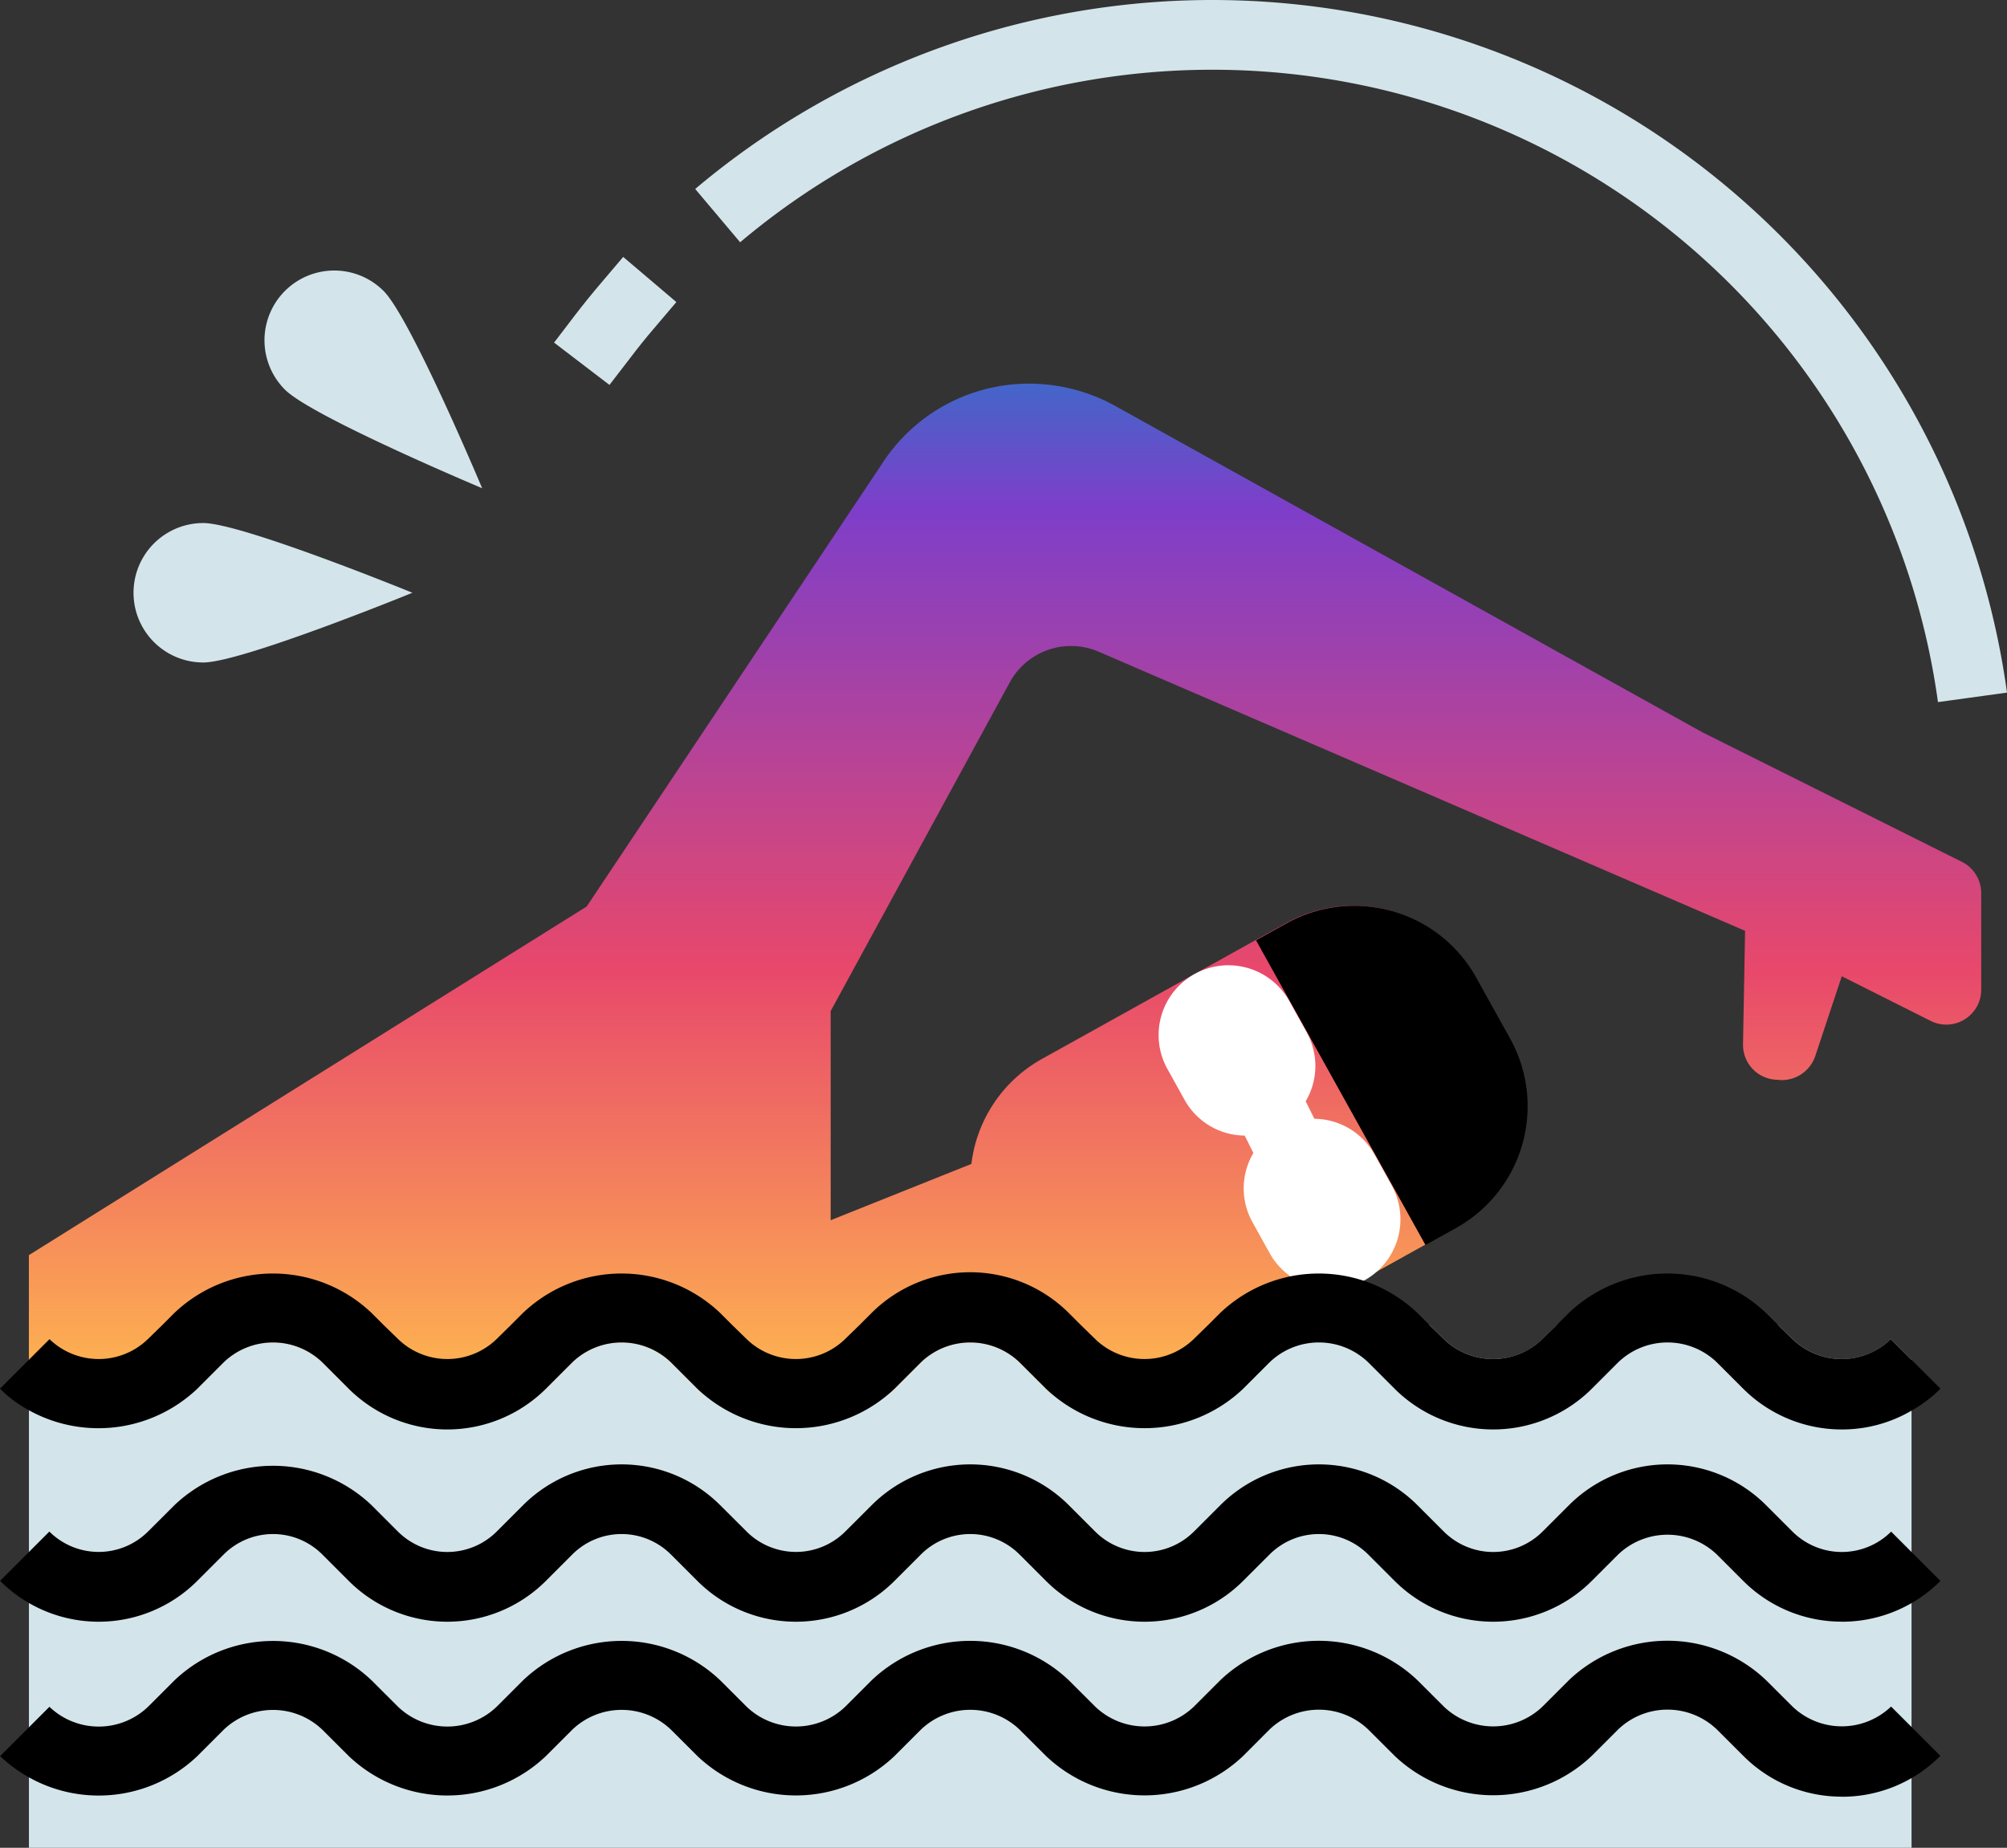 <svg xmlns="http://www.w3.org/2000/svg" xmlns:xlink="http://www.w3.org/1999/xlink" width="142.286" height="131.003" viewBox="0 0 142.286 131.003">
  <rect x="0" y="0" width="142.286" height="131.003" fill="#333333" stroke="none"/>
  <defs>
    <linearGradient id="linear-gradient" x1="0.5" x2="0.5" y2="1" gradientUnits="objectBoundingBox">
      <stop offset="0" stop-color="#4366c9"/>
      <stop offset="0.125" stop-color="#7e3ec9"/>
      <stop offset="0.579" stop-color="#e8486b"/>
      <stop offset="1" stop-color="#ffb84f"/>
    </linearGradient>
  </defs>
  <g id="swimming" transform="translate(-4.17 -4.997)">
    <path id="Path_315" data-name="Path 315" d="M138.467,45.472v34.6H5v-34.6l1.458-1.458a5.015,5.015,0,0,0,6.97,0L14.466,43h15.67l1.038,1.013a5.015,5.015,0,0,0,6.97,0L39.182,43h15.67l1.038,1.013a5.015,5.015,0,0,0,6.97,0L63.9,43h15.67l1.038,1.013a5.015,5.015,0,0,0,6.97,0L88.615,43h15.67l1.038,1.013a5.015,5.015,0,0,0,6.97,0L113.331,43H129l1.038,1.013a5.015,5.015,0,0,0,6.97,0Z" transform="translate(1.221 55.926)" fill="#d3e5ea"/>
    <path id="Union_9" data-name="Union 9" d="M-19447.977-1270.328a3.491,3.491,0,0,1-.471-.416l-1.881-1.881a5.039,5.039,0,0,0-6.971,0l-1.877,1.881a3.746,3.746,0,0,1-.471.416h-13.051a3.834,3.834,0,0,1-.465-.416l-1.881-1.881a5.034,5.034,0,0,0-6.967,0l-1.881,1.881a3.889,3.889,0,0,1-.471.416h-13.051a4.209,4.209,0,0,1-.471-.416l-1.875-1.881a5.041,5.041,0,0,0-6.973,0l-1.875,1.881a4.39,4.39,0,0,1-.471.416h-11.469v-9.886l39.545-24.715,21.035-31.535a12.393,12.393,0,0,1,10.357-5.536,12.619,12.619,0,0,1,6.031,1.553l41.67,23.162,18.41,9.191a2.479,2.479,0,0,1,1.363,2.224v6.824a2.472,2.472,0,0,1-1.172,2.116,2.466,2.466,0,0,1-2.414.108l-6.3-3.165-1.881,5.663a2.507,2.507,0,0,1-2.42,1.7l-.3-.024a2.474,2.474,0,0,1-2.4-2.5l.146-8.059-45.9-19.821a4.955,4.955,0,0,0-6.227,2.2l-12.7,23.31v14.829l9.977-3.992a9.865,9.865,0,0,1,5.01-7.448l17.283-9.612a9.883,9.883,0,0,1,13.443,3.836l2.406,4.321a9.883,9.883,0,0,1-3.836,13.443l-19.445,10.812a7.389,7.389,0,0,1-2.66.876l.068.118Z" transform="translate(19526.766 1374.196)" fill="url(#linear-gradient)"/>
    <path id="Path_318" data-name="Path 318" d="M0,0H2.472a9.886,9.886,0,0,1,9.886,9.886V14.83a9.886,9.886,0,0,1-9.886,9.886H0Z" transform="translate(93.218 71.664) rotate(-29.077)"/>
    <path id="Path_319" data-name="Path 319" d="M53.887,48.221l-1.2-2.16A4.916,4.916,0,0,0,48.43,43.54L47.814,42.3a4.923,4.923,0,0,0,.072-4.891l-1.2-2.16a4.947,4.947,0,1,0-8.651,4.8l1.2,2.16a4.919,4.919,0,0,0,4.256,2.521l.615,1.236a4.926,4.926,0,0,0-.072,4.889l1.2,2.163a4.947,4.947,0,1,0,8.651-4.8Z" transform="translate(48.922 40.776)" fill="#fff"/>
    <g id="Group_173" data-name="Group 173" transform="translate(13.636 4.997)">
      <path id="Path_320" data-name="Path 320" d="M12.943,29.886c2.731,0,14.83-4.943,14.83-4.943S15.674,20,12.943,20a4.943,4.943,0,0,0,0,9.886Z" transform="translate(-8 17.082)" fill="#d3e5ea"/>
      <path id="Path_321" data-name="Path 321" d="M13.205,21.2c1.93,1.93,13.982,6.99,13.982,6.99S22.128,16.136,20.2,14.205A4.944,4.944,0,0,0,13.205,21.2Z" transform="translate(-2.471 6.423)" fill="#d3e5ea"/>
      <path id="Path_322" data-name="Path 322" d="M112.217,54.773a51.929,51.929,0,0,0-84.92-32.6l-3.186-3.779a56.869,56.869,0,0,1,93,35.707Z" transform="translate(15.709 -4.997)" fill="#d3e5ea"/>
      <path id="Path_323" data-name="Path 323" d="M23.99,21.442l-3.927-3,1.5-1.965c.581-.756,1.181-1.5,1.8-2.224l1.6-1.886,3.769,3.2-1.6,1.886q-.848.989-1.641,2.039Z" transform="translate(9.752 5.848)" fill="#d3e5ea"/>
    </g>
    <path id="Path_324" data-name="Path 324" d="M134.742,58.154a9.859,9.859,0,0,1-6.99-2.892l-1.871-1.871a5.062,5.062,0,0,0-6.992,0l-1.871,1.871a9.886,9.886,0,0,1-13.982,0l-1.871-1.871a4.943,4.943,0,0,0-6.992,0L92.3,55.262a9.886,9.886,0,0,1-13.982,0l-1.871-1.871a4.943,4.943,0,0,0-6.992,0l-1.871,1.871a9.886,9.886,0,0,1-13.982,0l-1.871-1.871a4.943,4.943,0,0,0-6.992,0L42.87,55.262a9.886,9.886,0,0,1-13.982,0l-1.871-1.871a4.943,4.943,0,0,0-6.992,0l-1.871,1.871a9.886,9.886,0,0,1-13.982,0l3.495-3.495a4.956,4.956,0,0,0,6.992,0L16.53,49.9a10.134,10.134,0,0,1,13.982,0l1.871,1.871a4.956,4.956,0,0,0,6.992,0L41.246,49.9a9.886,9.886,0,0,1,13.982,0L57.1,51.767a4.956,4.956,0,0,0,6.992,0L65.962,49.9a9.886,9.886,0,0,1,13.982,0l1.871,1.871a4.956,4.956,0,0,0,6.992,0L90.678,49.9a9.886,9.886,0,0,1,13.982,0l1.871,1.871a4.956,4.956,0,0,0,6.992,0l1.871-1.871a9.886,9.886,0,0,1,13.982,0l1.871,1.871a4.956,4.956,0,0,0,6.992,0l3.495,3.495a9.859,9.859,0,0,1-6.992,2.892Z" transform="translate(0.003 61.813)"/>
    <path id="Path_325" data-name="Path 325" d="M141.74,49.745a9.565,9.565,0,0,1-2.051,1.557,9.748,9.748,0,0,1-4.943,1.335,9.886,9.886,0,0,1-6.995-2.892l-1.878-1.878a5.04,5.04,0,0,0-6.97,0l-1.878,1.878a9.906,9.906,0,0,1-13.989,0l-1.878-1.878a5.04,5.04,0,0,0-6.97,0l-1.878,1.878a10.134,10.134,0,0,1-13.989,0L76.44,47.867a5.04,5.04,0,0,0-6.97,0l-1.878,1.878a10.134,10.134,0,0,1-13.989,0l-1.878-1.878a5.04,5.04,0,0,0-6.97,0l-1.878,1.878a9.906,9.906,0,0,1-13.989,0l-1.878-1.878a5.04,5.04,0,0,0-6.97,0l-1.878,1.878A10.176,10.176,0,0,1,6.221,51.277,8.712,8.712,0,0,1,4.17,49.745l2.051-2.051L7.68,46.235a5.015,5.015,0,0,0,6.97,0l1.038-1.013.84-.84a10.134,10.134,0,0,1,13.989,0l.84.84L32.4,46.235a5.015,5.015,0,0,0,6.97,0L40.4,45.222l.84-.84a10.134,10.134,0,0,1,13.989,0l.84.84,1.038,1.013a5.015,5.015,0,0,0,6.97,0l1.038-1.013.84-.84a9.906,9.906,0,0,1,13.989,0l.84.84,1.038,1.013a5.015,5.015,0,0,0,6.97,0l1.038-1.013.84-.84a10.134,10.134,0,0,1,13.989,0l.84.84,1.038,1.013a5.015,5.015,0,0,0,6.97,0l1.038-1.013.84-.84a10.134,10.134,0,0,1,13.989,0l.84.84,1.038,1.013a5.015,5.015,0,0,0,6.97,0l1.458,1.458Z" transform="translate(0 53.704)"/>
    <path id="Path_326" data-name="Path 326" d="M134.742,63.116a9.815,9.815,0,0,1-6.99-2.9l-1.873-1.869a5.059,5.059,0,0,0-6.99,0l-1.873,1.873a10.134,10.134,0,0,1-13.979,0l-1.873-1.869a5.059,5.059,0,0,0-6.99,0L92.3,60.229a10.134,10.134,0,0,1-13.979,0l-1.873-1.869a5.059,5.059,0,0,0-6.99,0l-1.873,1.873a10.134,10.134,0,0,1-13.979,0l-1.873-1.869a5.059,5.059,0,0,0-6.99,0l-1.873,1.873a10.134,10.134,0,0,1-13.979,0l-1.873-1.869a5.059,5.059,0,0,0-6.99,0l-1.873,1.873a10.134,10.134,0,0,1-13.979,0l3.495-3.495a5.059,5.059,0,0,0,6.99,0l1.873-1.873a10.134,10.134,0,0,1,13.979,0l1.873,1.869a5.054,5.054,0,0,0,6.99,0l1.873-1.873a10.134,10.134,0,0,1,13.979,0L57.1,56.739a5.054,5.054,0,0,0,6.99,0l1.873-1.873a10.134,10.134,0,0,1,13.979,0l1.873,1.869a5.054,5.054,0,0,0,6.99,0l1.873-1.873a10.134,10.134,0,0,1,13.979,0l1.873,1.869a5.054,5.054,0,0,0,6.99,0l1.873-1.873a10.134,10.134,0,0,1,13.979,0l1.873,1.869a5.054,5.054,0,0,0,6.99,0l3.495,3.495a9.815,9.815,0,0,1-6.99,2.9Z" transform="translate(0.003 69.258)"/>
  </g>
</svg>
